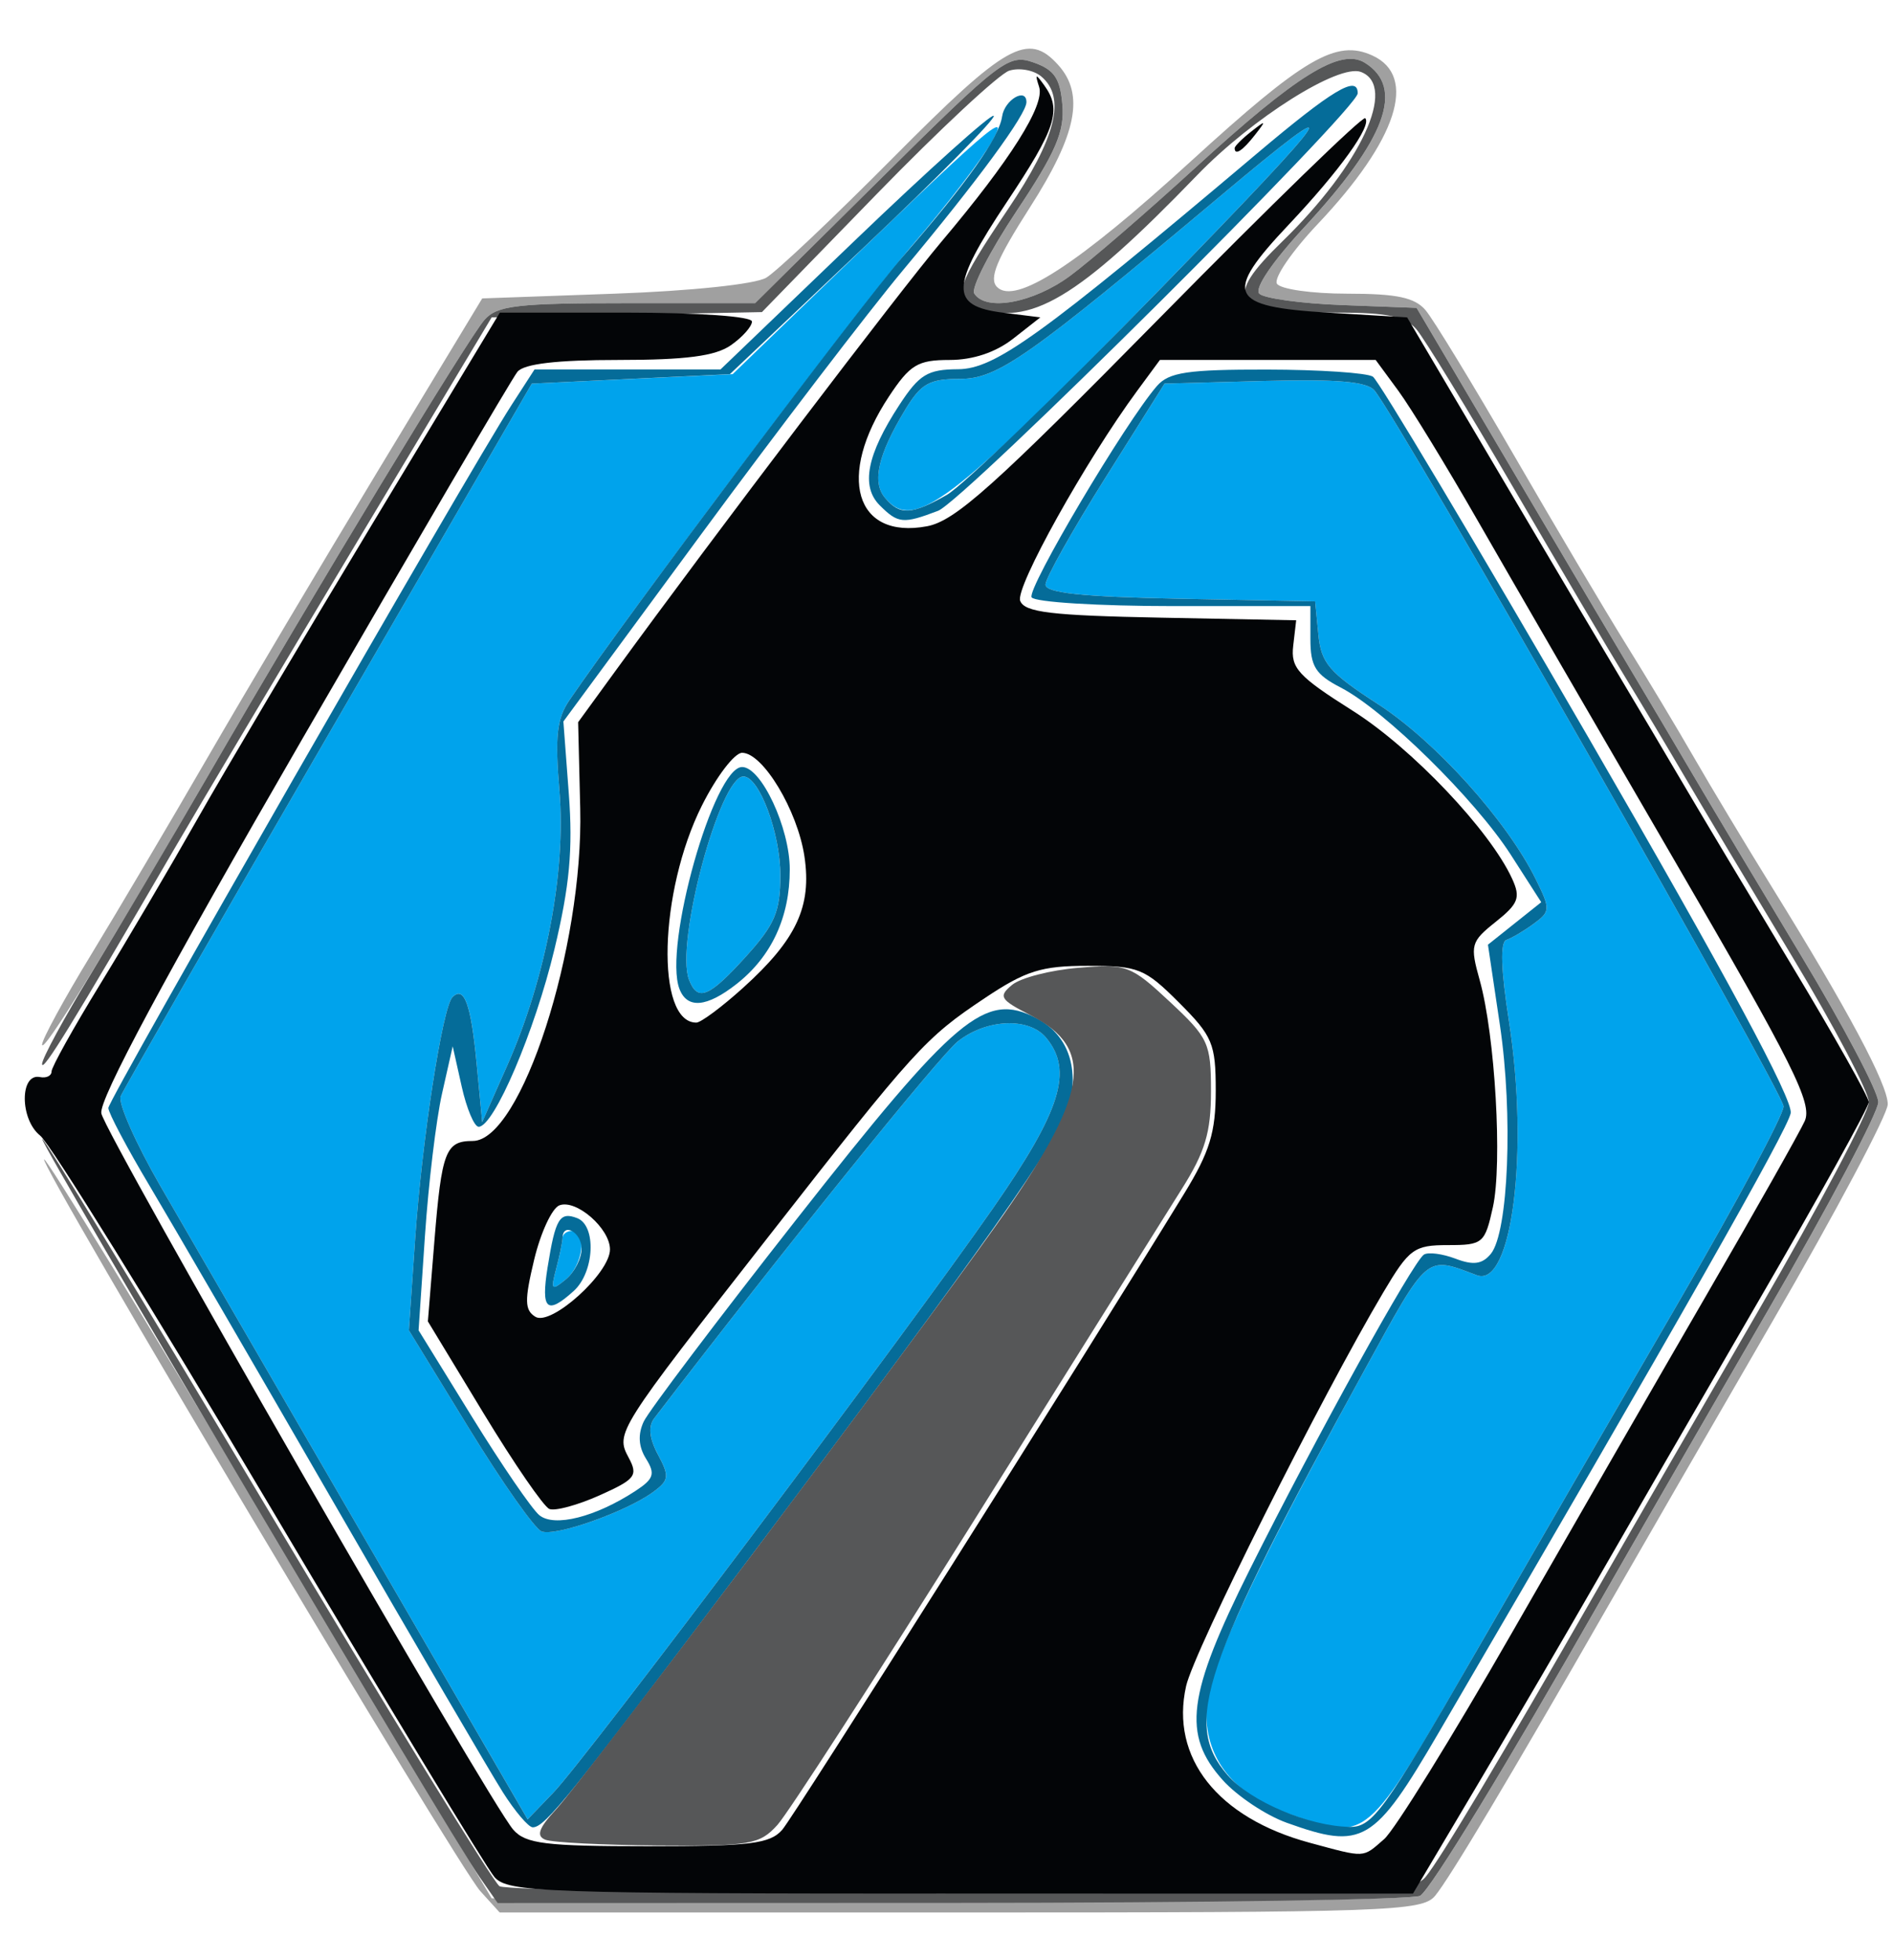 <?xml version="1.0" encoding="UTF-8" standalone="no"?>
<svg
   xmlns:dc="http://purl.org/dc/elements/1.1/"
   xmlns:cc="http://creativecommons.org/ns#"
   xmlns:rdf="http://www.w3.org/1999/02/22-rdf-syntax-ns#"
   xmlns:svg="http://www.w3.org/2000/svg"
   xmlns="http://www.w3.org/2000/svg"
   xmlns:sodipodi="http://sodipodi.sourceforge.net/DTD/sodipodi-0.dtd"
   xmlns:inkscape="http://www.inkscape.org/namespaces/inkscape"
   inkscape:version="1.0 (4035a4fb49, 2020-05-01)"
   sodipodi:docname="dragonmort.svg"
   viewBox="0 0 200 207"
   height="207"
   width="200"
   id="svg833"
   version="1.1">
  <defs
     id="defs837" />
  <sodipodi:namedview
     inkscape:current-layer="g841"
     inkscape:window-maximized="1"
     inkscape:window-y="-8"
     inkscape:window-x="-8"
     inkscape:cy="117.13437"
     inkscape:cx="26.953214"
     inkscape:zoom="1.2995169"
     showgrid="false"
     id="namedview835"
     inkscape:window-height="705"
     inkscape:window-width="1366"
     inkscape:pageshadow="2"
     inkscape:pageopacity="0"
     guidetolerance="10"
     gridtolerance="10"
     objecttolerance="10"
     borderopacity="1"
     bordercolor="#666666"
     pagecolor="#ffffff" />
  <g
     id="g841"
     inkscape:label="Image"
     inkscape:groupmode="layer">
    <g
       id="g891">
      <path
         id="path877"
         d="m 50.754,199.773 c -2.467,-2.72 -46.62,-76.771 -46.091,-77.301 0.205,-0.205 10.927,17.273 23.828,38.839 l 23.455,39.212 48.5,0.24 c 26.675,0.132 48.997,-0.093 49.604,-0.5 1.168,-0.783 9.117,-13.807 19.068,-31.24 3.296,-5.775 11.243,-19.536 17.661,-30.58 6.417,-11.044 11.668,-20.954 11.668,-22.022 0,-1.068 -3.656,-8.007 -8.124,-15.42 -4.468,-7.413 -9.71,-16.178 -11.649,-19.478 -1.939,-3.3 -4.607,-7.8 -5.929,-10 -1.322,-2.2 -7.056,-11.875 -12.741,-21.5 l -10.337,-17.5 -7.856,-0.297 c -4.321,-0.163 -8.264,-0.704 -8.762,-1.202 -0.541,-0.541 1.375,-3.369 4.755,-7.02 8.647,-9.34 10.632,-14.718 6.408,-17.365 -2.571,-1.611 -7.188,1.252 -18.019,11.171 -5.085,4.658 -11.001,9.761 -13.146,11.341 -3.896,2.869 -8.918,3.785 -10.117,1.845 -0.349,-0.565 1.671,-4.488 4.488,-8.719 4.131,-6.203 5.065,-8.372 4.826,-11.205 -0.238,-2.807 -0.851,-3.706 -3.054,-4.476 -2.619,-0.915 -3.426,-0.302 -16.083,12.232 l -13.326,13.195 h -13.512 c -11.609,0 -13.732,0.247 -15.07,1.75 -1.699,1.908 -17.743,28.362 -29.264,48.25 -10.625,18.342 -17.488,29.456 -17.488,28.319 0,-0.55 2.306,-4.784 5.124,-9.41 2.818,-4.625 8.379,-14.035 12.359,-20.91 3.979,-6.875 12.136,-20.6 18.126,-30.5 l 10.891,-18 14,-0.5 c 8.066,-0.288 14.848,-1.002 16,-1.684 1.1,-0.651 7.168,-6.388 13.484,-12.75 C 106.309,4.624 108.608,3.334 111.791,6.851 c 2.816,3.112 1.989,7.296 -2.979,15.06 -3.528,5.514 -4.356,7.521 -3.468,8.409 1.916,1.916 8.507,-2.356 20.417,-13.232 12.028,-10.985 15.418,-12.964 19.23,-11.227 4.817,2.195 2.643,8.91 -5.763,17.798 -2.732,2.889 -4.675,5.728 -4.316,6.308 0.359,0.58 3.706,1.055 7.438,1.055 5.231,0 7.126,0.401 8.27,1.75 0.816,0.963 4.998,7.825 9.294,15.25 4.296,7.425 9.631,16.425 11.856,20 2.225,3.575 5.469,8.975 7.208,12 1.739,3.025 5.441,9.18 8.226,13.679 8.038,12.982 12.242,20.86 12.242,22.943 0,1.061 -5.471,11.368 -12.158,22.904 -6.687,11.536 -14.607,25.249 -17.601,30.474 -10.053,17.546 -16.591,28.487 -18.076,30.25 -1.367,1.623 -5.021,1.75 -50.145,1.75 H 52.794 Z"
         style="fill:#a0a0a0" />
      <path
         id="path875"
         d="m 135.946,191.52 c -5.536,-1.959 -8.5,-5.644 -8.5,-10.571 0,-4.218 4.48,-13.925 16.713,-36.214 6.803,-12.396 6.421,-12.073 11.877,-10.029 3.701,1.387 5.53,-13.055 3.394,-26.79 -0.851,-5.473 -0.946,-8.406 -0.278,-8.628 0.556,-0.185 1.854,-0.953 2.884,-1.706 1.774,-1.298 1.786,-1.544 0.218,-4.714 -3.067,-6.201 -10.583,-14.548 -16.624,-18.459 -5.211,-3.374 -6.046,-4.347 -6.342,-7.386 l -0.341,-3.5 -14.25,-0.277 c -10.42,-0.203 -14.247,-0.606 -14.238,-1.5 0.007,-0.672 2.84,-5.723 6.295,-11.223 l 6.283,-10 10.556,-0.282 c 7.656,-0.205 10.848,0.07 11.619,1 2.703,3.258 43.234,74.179 43.224,75.634 -0.006,0.906 -4.988,10.198 -11.072,20.648 -6.084,10.45 -15.797,27.212 -21.585,37.25 -11.647,20.197 -11.184,19.807 -19.833,16.747 z M 38.721,162.854 c -9.363,-16.132 -19.158,-33.031 -21.768,-37.552 -2.609,-4.522 -4.503,-8.797 -4.208,-9.5 0.295,-0.703 10.189,-17.929 21.988,-38.279 l 21.452,-37 10.611,-0.5 10.611,-0.5 7.769,-7.504 C 104.549,13.306 106.824,11.324 104.83,14.9 c -1.036,1.858 -4.833,6.809 -8.436,11.002 -5.377,6.257 -29.896,38.777 -36.23,48.053 -1.333,1.952 -1.541,3.849 -1.055,9.599 0.716,8.466 -1.434,19.78 -5.504,28.969 l -2.658,6 -0.599,-6.266 c -0.594,-6.213 -1.308,-8.16 -2.54,-6.928 -1.054,1.054 -3.231,15.138 -3.941,25.499 l -0.665,9.695 6.359,10.372 c 3.498,5.705 6.945,10.597 7.661,10.871 1.469,0.564 8.921,-2.069 11.785,-4.163 1.682,-1.23 1.738,-1.656 0.513,-3.946 -0.926,-1.73 -1.053,-2.985 -0.39,-3.851 13.487,-17.612 30.156,-38.298 32.078,-39.81 3.028,-2.382 7.506,-2.565 9.318,-0.381 2.885,3.476 1.579,7.678 -5.588,17.977 -9.226,13.258 -43.035,58.194 -46.467,61.761 l -2.724,2.831 z m 20.037,-28.831 c 0.363,-1.375 0.666,-2.837 0.673,-3.25 0.008,-0.412 0.464,-0.75 1.014,-0.75 1.621,0 1.143,3.638 -0.673,5.128 -1.502,1.232 -1.606,1.117 -1.014,-1.128 z m 14.032,-30.542 c -1.466,-3.821 3.261,-21.458 5.752,-21.458 1.67,0 3.903,5.977 3.903,10.447 0,3.82 -0.578,5.187 -3.616,8.55 -3.925,4.345 -5.127,4.835 -6.038,2.461 z m 20.694,-50.91 c -1.384,-1.668 -0.714,-4.557 2.156,-9.298 1.668,-2.756 2.548,-3.25 5.786,-3.25 3.969,0 7.183,-2.256 27.518,-19.319 13.955,-11.709 12.648,-9.698 -6.421,9.88 -22.202,22.794 -25.989,25.662 -29.039,21.987 z"
         style="fill:#00a3ec" />
      <path
         id="path873"
         d="m 135.946,192.544 c -2.2,-0.791 -5.237,-2.814 -6.75,-4.495 -4.322,-4.806 -3.784,-8.991 2.866,-22.293 6.928,-13.858 17.262,-32.539 18.384,-33.233 0.458,-0.283 1.961,-0.086 3.34,0.438 1.876,0.713 2.812,0.585 3.718,-0.507 1.869,-2.252 2.368,-14.74 0.965,-24.168 l -1.264,-8.495 2.815,-2.244 2.815,-2.244 -3.211,-5.004 c -3.751,-5.845 -13.334,-15.271 -17.956,-17.661 -2.69,-1.391 -3.221,-2.238 -3.221,-5.14 v -3.474 h -14.441 c -7.943,0 -14.699,-0.417 -15.013,-0.926 -0.539,-0.872 9.933,-18.529 13.24,-22.324 1.266,-1.453 3.24,-1.747 11.62,-1.735 5.552,0.008 10.591,0.346 11.198,0.75 0.606,0.404 10.877,17.6 22.823,38.212 14.493,25.006 21.586,38.18 21.317,39.588 -0.346,1.812 -11.944,22.218 -37.19,65.435 -6.834,11.7 -8.026,12.406 -16.053,9.521 z m 19.833,-17.771 c 5.788,-10.037 15.502,-26.8 21.585,-37.25 6.084,-10.45 11.066,-19.742 11.072,-20.648 0.009,-1.456 -40.522,-72.377 -43.224,-75.634 -0.772,-0.93 -3.964,-1.205 -11.619,-1 l -10.556,0.282 -6.283,10 c -3.455,5.5 -6.288,10.55 -6.295,11.223 -0.009,0.894 3.818,1.297 14.238,1.5 l 14.25,0.277 0.341,3.5 c 0.296,3.039 1.131,4.012 6.342,7.386 6.041,3.911 13.557,12.257 16.624,18.459 1.568,3.17 1.556,3.416 -0.218,4.714 -1.03,0.753 -2.327,1.521 -2.884,1.706 -0.668,0.223 -0.573,3.155 0.278,8.628 2.137,13.735 0.307,28.176 -3.394,26.79 -5.456,-2.044 -5.074,-2.367 -11.877,10.029 -17.22,31.376 -19.218,37.286 -14.463,42.774 2.412,2.784 8.581,5.399 12.904,5.471 2.404,0.04 3.649,-1.681 13.178,-18.206 z m -102.681,14.5 c -1.307,-2.062 -9.259,-15.675 -17.671,-30.25 -8.412,-14.575 -17.249,-29.778 -19.637,-33.785 -2.389,-4.007 -4.343,-7.697 -4.343,-8.199 0,-0.908 37.97,-67.095 42.605,-74.265 l 2.424,-3.75 h 9.824 9.824 l 14.201,-13.627 c 7.81,-7.495 14.41,-13.418 14.666,-13.162 0.256,0.256 -5.912,6.501 -13.707,13.877 l -14.172,13.412 -10.463,0.5 -10.463,0.5 -21.452,37 c -11.799,20.35 -21.693,37.576 -21.988,38.279 -0.295,0.703 1.599,4.978 4.208,9.5 2.609,4.522 12.405,21.42 21.768,37.552 l 17.023,29.331 2.724,-2.831 c 3.432,-3.567 37.24,-48.504 46.467,-61.761 7.167,-10.299 8.473,-14.5 5.588,-17.977 -1.812,-2.184 -6.29,-2.001 -9.318,0.381 -1.922,1.512 -18.59,22.198 -32.078,39.81 -0.663,0.865 -0.536,2.121 0.39,3.851 1.225,2.289 1.17,2.715 -0.513,3.946 -2.864,2.094 -10.317,4.727 -11.785,4.163 -0.716,-0.275 -4.163,-5.167 -7.661,-10.871 l -6.359,-10.372 0.665,-9.695 c 0.711,-10.36 2.888,-24.445 3.941,-25.499 1.232,-1.232 1.946,0.715 2.54,6.928 l 0.599,6.266 2.658,-6 c 4.07,-9.189 6.22,-20.503 5.504,-28.969 -0.486,-5.75 -0.278,-7.647 1.055,-9.599 6.246,-9.147 30.645,-41.596 35.289,-46.932 6.761,-7.769 10.094,-12.48 10.425,-14.732 0.257,-1.751 2.569,-3.102 2.569,-1.502 0,1.292 -5.108,8.246 -13.026,17.733 -3.672,4.4 -13.251,16.93 -21.287,27.844 l -14.61,19.844 0.575,7.656 c 0.44,5.864 0.085,9.704 -1.518,16.399 -2.072,8.655 -6.385,18.757 -8.008,18.757 -0.463,0 -1.269,-1.913 -1.792,-4.25 l -0.951,-4.25 -1.129,5.008 c -0.621,2.754 -1.432,9.504 -1.802,15 l -0.673,9.992 5.658,9.167 c 3.112,5.042 6.303,9.702 7.09,10.355 1.578,1.31 5.942,0.211 10.175,-2.562 1.931,-1.265 2.104,-1.798 1.105,-3.398 -0.793,-1.269 -0.874,-2.566 -0.246,-3.915 0.517,-1.11 7.783,-10.729 16.147,-21.376 16.904,-21.519 19.918,-24.049 25.32,-21.256 3.266,1.689 4.546,5.064 3.5,9.231 -0.841,3.349 -9.184,15.167 -33.362,47.255 -19.437,25.796 -22.014,29 -23.326,29 -0.446,0 -1.881,-1.688 -3.188,-3.75 z m 4.757,-55.405 c 0.825,-5.158 1.274,-5.904 3.123,-5.195 2.061,0.791 1.83,5.712 -0.361,7.694 -2.844,2.574 -3.482,1.998 -2.763,-2.5 z m 3.591,-1.968 c 0,-1.724 -1.983,-2.834 -2.014,-1.128 -0.007,0.412 -0.311,1.875 -0.673,3.25 -0.592,2.245 -0.489,2.36 1.014,1.128 0.92,-0.755 1.673,-2.217 1.673,-3.25 z m 10.338,-27.439 c -1.714,-4.468 3.645,-23.439 6.621,-23.439 2.032,0 5.033,6.435 5.037,10.8 0.004,5.055 -1.92,9.208 -5.611,12.112 -3.159,2.485 -5.227,2.665 -6.047,0.527 z m 7.046,-3.442 c 3.038,-3.363 3.616,-4.73 3.616,-8.55 0,-4.471 -2.233,-10.447 -3.903,-10.447 -2.491,0 -7.218,17.636 -5.752,21.458 0.911,2.374 2.113,1.884 6.038,-2.461 z m 14.115,-47.641 c -2.015,-2.015 -1.362,-5.35 2.076,-10.606 2.104,-3.216 2.985,-3.753 6.189,-3.77 3.913,-0.021 8.698,-3.472 31.524,-22.73 8.067,-6.806 10.712,-8.391 10.712,-6.418 0,1.666 -41.629,43.077 -44.34,44.107 -3.69,1.403 -4.226,1.352 -6.161,-0.583 z m 7.096,-1.106 c 1.685,-0.963 11.803,-10.723 22.484,-21.689 19.069,-19.578 20.376,-21.589 6.421,-9.88 -20.335,17.063 -23.549,19.319 -27.518,19.319 -3.238,0 -4.118,0.494 -5.786,3.25 -2.87,4.741 -3.54,7.63 -2.156,9.298 1.567,1.888 2.828,1.831 6.555,-0.298 z"
         style="fill:#056c99" />
      <path
         id="path871"
         d="m 50.664,198.273 c -3.352,-4.807 -46.219,-77.133 -46.206,-77.959 0.007,-0.435 10.617,16.978 23.577,38.697 12.96,21.719 24.092,39.824 24.737,40.235 0.645,0.411 22.591,0.753 48.768,0.762 44.111,0.014 47.703,-0.113 49.07,-1.735 1.49,-1.768 8.104,-12.84 18.073,-30.25 2.991,-5.225 10.687,-18.536 17.101,-29.58 6.414,-11.044 11.662,-20.954 11.662,-22.022 0,-1.068 -3.656,-8.007 -8.124,-15.42 -4.468,-7.413 -9.573,-15.953 -11.343,-18.978 -1.77,-3.025 -4.595,-7.75 -6.277,-10.5 -1.682,-2.75 -6.996,-11.75 -11.808,-20 -4.813,-8.25 -9.427,-15.787 -10.254,-16.75 -1.157,-1.346 -3.065,-1.75 -8.267,-1.75 -11.282,0 -12.289,-1.296 -5.865,-7.547 8.288,-8.066 12.146,-16.392 8.283,-17.874 -2.332,-0.895 -11.499,4.882 -17.328,10.921 -12.604,13.056 -17.717,16.087 -23.435,13.893 -2.406,-0.923 -1.957,-2.267 3.442,-10.279 5.126,-7.608 6.191,-11.861 3.524,-14.074 -0.799,-0.663 -2.314,-0.932 -3.367,-0.597 -1.053,0.334 -7.363,6.209 -14.021,13.055 l -12.106,12.447 -14.277,0.278 -14.277,0.278 -14.5,24.183 c -7.975,13.301 -16.525,27.662 -19,31.913 C 7.649,108.165 4.446,113.375 4.446,112.391 c 0,-0.577 2.306,-4.834 5.124,-9.459 2.818,-4.625 8.382,-14.035 12.365,-20.91 11.521,-19.888 27.565,-46.342 29.264,-48.25 1.338,-1.503 3.461,-1.75 15.07,-1.75 h 13.512 L 93.106,18.827 C 105.763,6.294 106.57,5.68 109.189,6.595 c 2.203,0.77 2.817,1.669 3.054,4.476 0.24,2.832 -0.695,5.002 -4.826,11.205 -2.818,4.231 -4.837,8.155 -4.488,8.719 1.199,1.94 6.221,1.024 10.117,-1.845 2.145,-1.58 8.061,-6.683 13.146,-11.341 10.83,-9.919 15.448,-12.782 18.019,-11.171 4.223,2.647 2.239,8.025 -6.408,17.365 -3.38,3.651 -5.296,6.479 -4.755,7.02 0.498,0.498 4.441,1.039 8.762,1.202 l 7.856,0.297 10.337,17.5 c 5.685,9.625 11.419,19.3 12.741,21.5 1.322,2.2 3.99,6.7 5.929,10 1.939,3.3 7.181,12.065 11.649,19.478 4.468,7.413 8.124,14.352 8.124,15.42 0,1.068 -5.25,10.978 -11.668,22.022 -6.417,11.044 -14.365,24.805 -17.661,30.58 -9.965,17.459 -17.9,30.458 -19.068,31.235 -0.607,0.404 -22.786,0.742 -49.286,0.75 l -48.182,0.015 z m 6.95,-3.939 c -0.986,-0.394 -0.699,-1.216 1.105,-3.171 3.112,-3.371 37.102,-48.472 46.458,-61.645 9.865,-13.889 10.659,-18.707 3.674,-22.291 -3.203,-1.643 -3.398,-1.966 -1.924,-3.189 0.902,-0.748 4.048,-1.56 6.992,-1.805 5.126,-0.425 5.537,-0.272 9.689,3.601 4.082,3.808 4.336,4.362 4.336,9.455 0,4.324 -0.621,6.396 -3.096,10.322 -1.703,2.701 -11.55,18.412 -21.883,34.912 -10.333,16.5 -19.706,31.012 -20.828,32.25 -1.882,2.074 -2.868,2.244 -12.617,2.171 -5.817,-0.043 -11.175,-0.318 -11.907,-0.61 z"
         style="fill:#565758" />
      <path
         id="path865"
         d="m 52.238,198.273 c -0.835,-0.963 -11.533,-18.625 -23.773,-39.25 -12.241,-20.625 -23.144,-38.208 -24.23,-39.074 -2.147,-1.712 -2.159,-6.613 -0.015,-6.176 0.674,0.138 1.226,-0.128 1.226,-0.59 0,-0.462 2.32,-4.625 5.155,-9.25 2.835,-4.625 7.449,-12.46 10.252,-17.41 2.803,-4.95 11.14,-19.012 18.526,-31.25 l 13.429,-22.25 h 13.319 c 7.679,0 13.319,0.399 13.319,0.943 0,0.519 -1,1.644 -2.223,2.5 -1.639,1.148 -4.757,1.557 -11.878,1.557 -6.513,0 -9.987,0.407 -10.676,1.25 -0.562,0.688 -10.775,18.114 -22.696,38.726 -14.588,25.224 -21.541,38.173 -21.267,39.608 0.436,2.282 40.957,72.733 43.52,75.666 1.306,1.494 3.383,1.75 14.219,1.75 10.841,0 12.911,-0.255 14.208,-1.75 1.277,-1.472 31.604,-49.464 42.46,-67.191 2.698,-4.406 3.332,-6.473 3.332,-10.868 0,-4.97 -0.326,-5.753 -3.882,-9.309 -3.612,-3.612 -4.284,-3.882 -9.646,-3.882 -4.892,0 -6.536,0.515 -10.868,3.407 -6.315,4.215 -7.322,5.325 -22.776,25.093 -16.133,20.637 -16.256,20.832 -14.849,23.46 1.011,1.889 0.709,2.278 -3.084,3.976 -2.312,1.035 -4.697,1.682 -5.299,1.437 -0.602,-0.245 -3.736,-4.804 -6.965,-10.13 l -5.87,-9.684 0.689,-8.492 c 0.77,-9.486 1.184,-10.566 4.05,-10.566 5.111,0 11.714,-20.417 11.357,-35.118 l -0.221,-9.118 3.918,-5.382 c 10.438,-14.337 29.953,-40.027 34.473,-45.382 7.273,-8.616 10.931,-14.405 10.317,-16.329 -0.457,-1.432 -0.378,-1.457 0.546,-0.171 1.864,2.591 1.253,4.488 -3.968,12.328 -5.97,8.964 -6.043,10.966 -0.427,11.672 l 3.976,0.5 -2.871,2.25 c -1.846,1.447 -4.245,2.25 -6.722,2.25 -3.362,0 -4.176,0.49 -6.405,3.86 -5.564,8.408 -3.59,15.135 4.022,13.707 2.984,-0.56 7.076,-4.226 24.7,-22.125 11.618,-11.8 21.338,-21.241 21.599,-20.979 0.747,0.747 -2.713,5.561 -8.065,11.225 -6.979,7.385 -6.402,8.682 4.14,9.313 l 8.351,0.5 10.336,17.5 c 5.685,9.625 11.418,19.3 12.74,21.5 1.322,2.2 3.99,6.7 5.929,10 1.939,3.3 7.181,12.065 11.649,19.478 4.468,7.413 8.124,13.902 8.124,14.42 0,0.518 -5.248,9.978 -11.662,21.022 -6.414,11.044 -14.113,24.355 -17.108,29.58 -2.995,5.225 -8.583,14.787 -12.418,21.25 l -6.971,11.75 h -47.765 c -44.246,0 -47.877,-0.129 -49.283,-1.75 z m 93.998,-4 c 1.107,-0.963 7.171,-10.75 13.476,-21.75 6.306,-11 15.627,-27.18 20.714,-35.956 5.087,-8.776 9.697,-16.937 10.243,-18.136 0.848,-1.86 -1.171,-5.902 -13.76,-27.544 -8.114,-13.95 -17.461,-30.089 -20.771,-35.864 -3.31,-5.775 -7.092,-11.963 -8.406,-13.75 l -2.389,-3.25 H 133.946 122.547 l -2.394,3.25 c -5.441,7.387 -12.908,20.786 -12.368,22.194 0.468,1.218 3.263,1.553 14.868,1.778 l 14.292,0.278 -0.314,2.694 c -0.275,2.355 0.516,3.218 6.287,6.863 6.261,3.954 14.52,12.657 16.848,17.755 0.907,1.985 0.66,2.627 -1.738,4.54 -2.641,2.106 -2.733,2.445 -1.687,6.188 1.622,5.806 2.405,19.351 1.385,23.96 -0.846,3.824 -1.055,4 -4.75,4 -3.575,0 -4.087,0.374 -6.831,5 -6.562,11.059 -19.998,37.882 -20.83,41.582 -1.698,7.559 3.329,13.926 13.069,16.553 5.956,1.606 5.539,1.627 7.851,-0.385 z M 64.446,131.981 c 0,-2.218 -3.577,-5.335 -5.345,-4.657 -0.78,0.299 -1.979,2.88 -2.664,5.734 -1.034,4.309 -1.012,5.333 0.126,6.036 1.656,1.024 7.883,-4.595 7.883,-7.114 z m 14.062,-27.634 c 5.643,-5.098 7.275,-8.594 6.482,-13.884 -0.729,-4.86 -4.388,-10.942 -6.583,-10.942 -0.803,0 -2.718,2.513 -4.254,5.584 -4.546,9.086 -4.9,22.916 -0.586,22.916 0.481,0 2.705,-1.654 4.942,-3.675 z M 130.446,15.645 c 0,-0.208 0.787,-0.995 1.75,-1.75 1.586,-1.244 1.621,-1.209 0.378,0.378 -1.306,1.666 -2.128,2.195 -2.128,1.372 z"
         style="fill:#030507" />
    </g>
  </g>
</svg>
